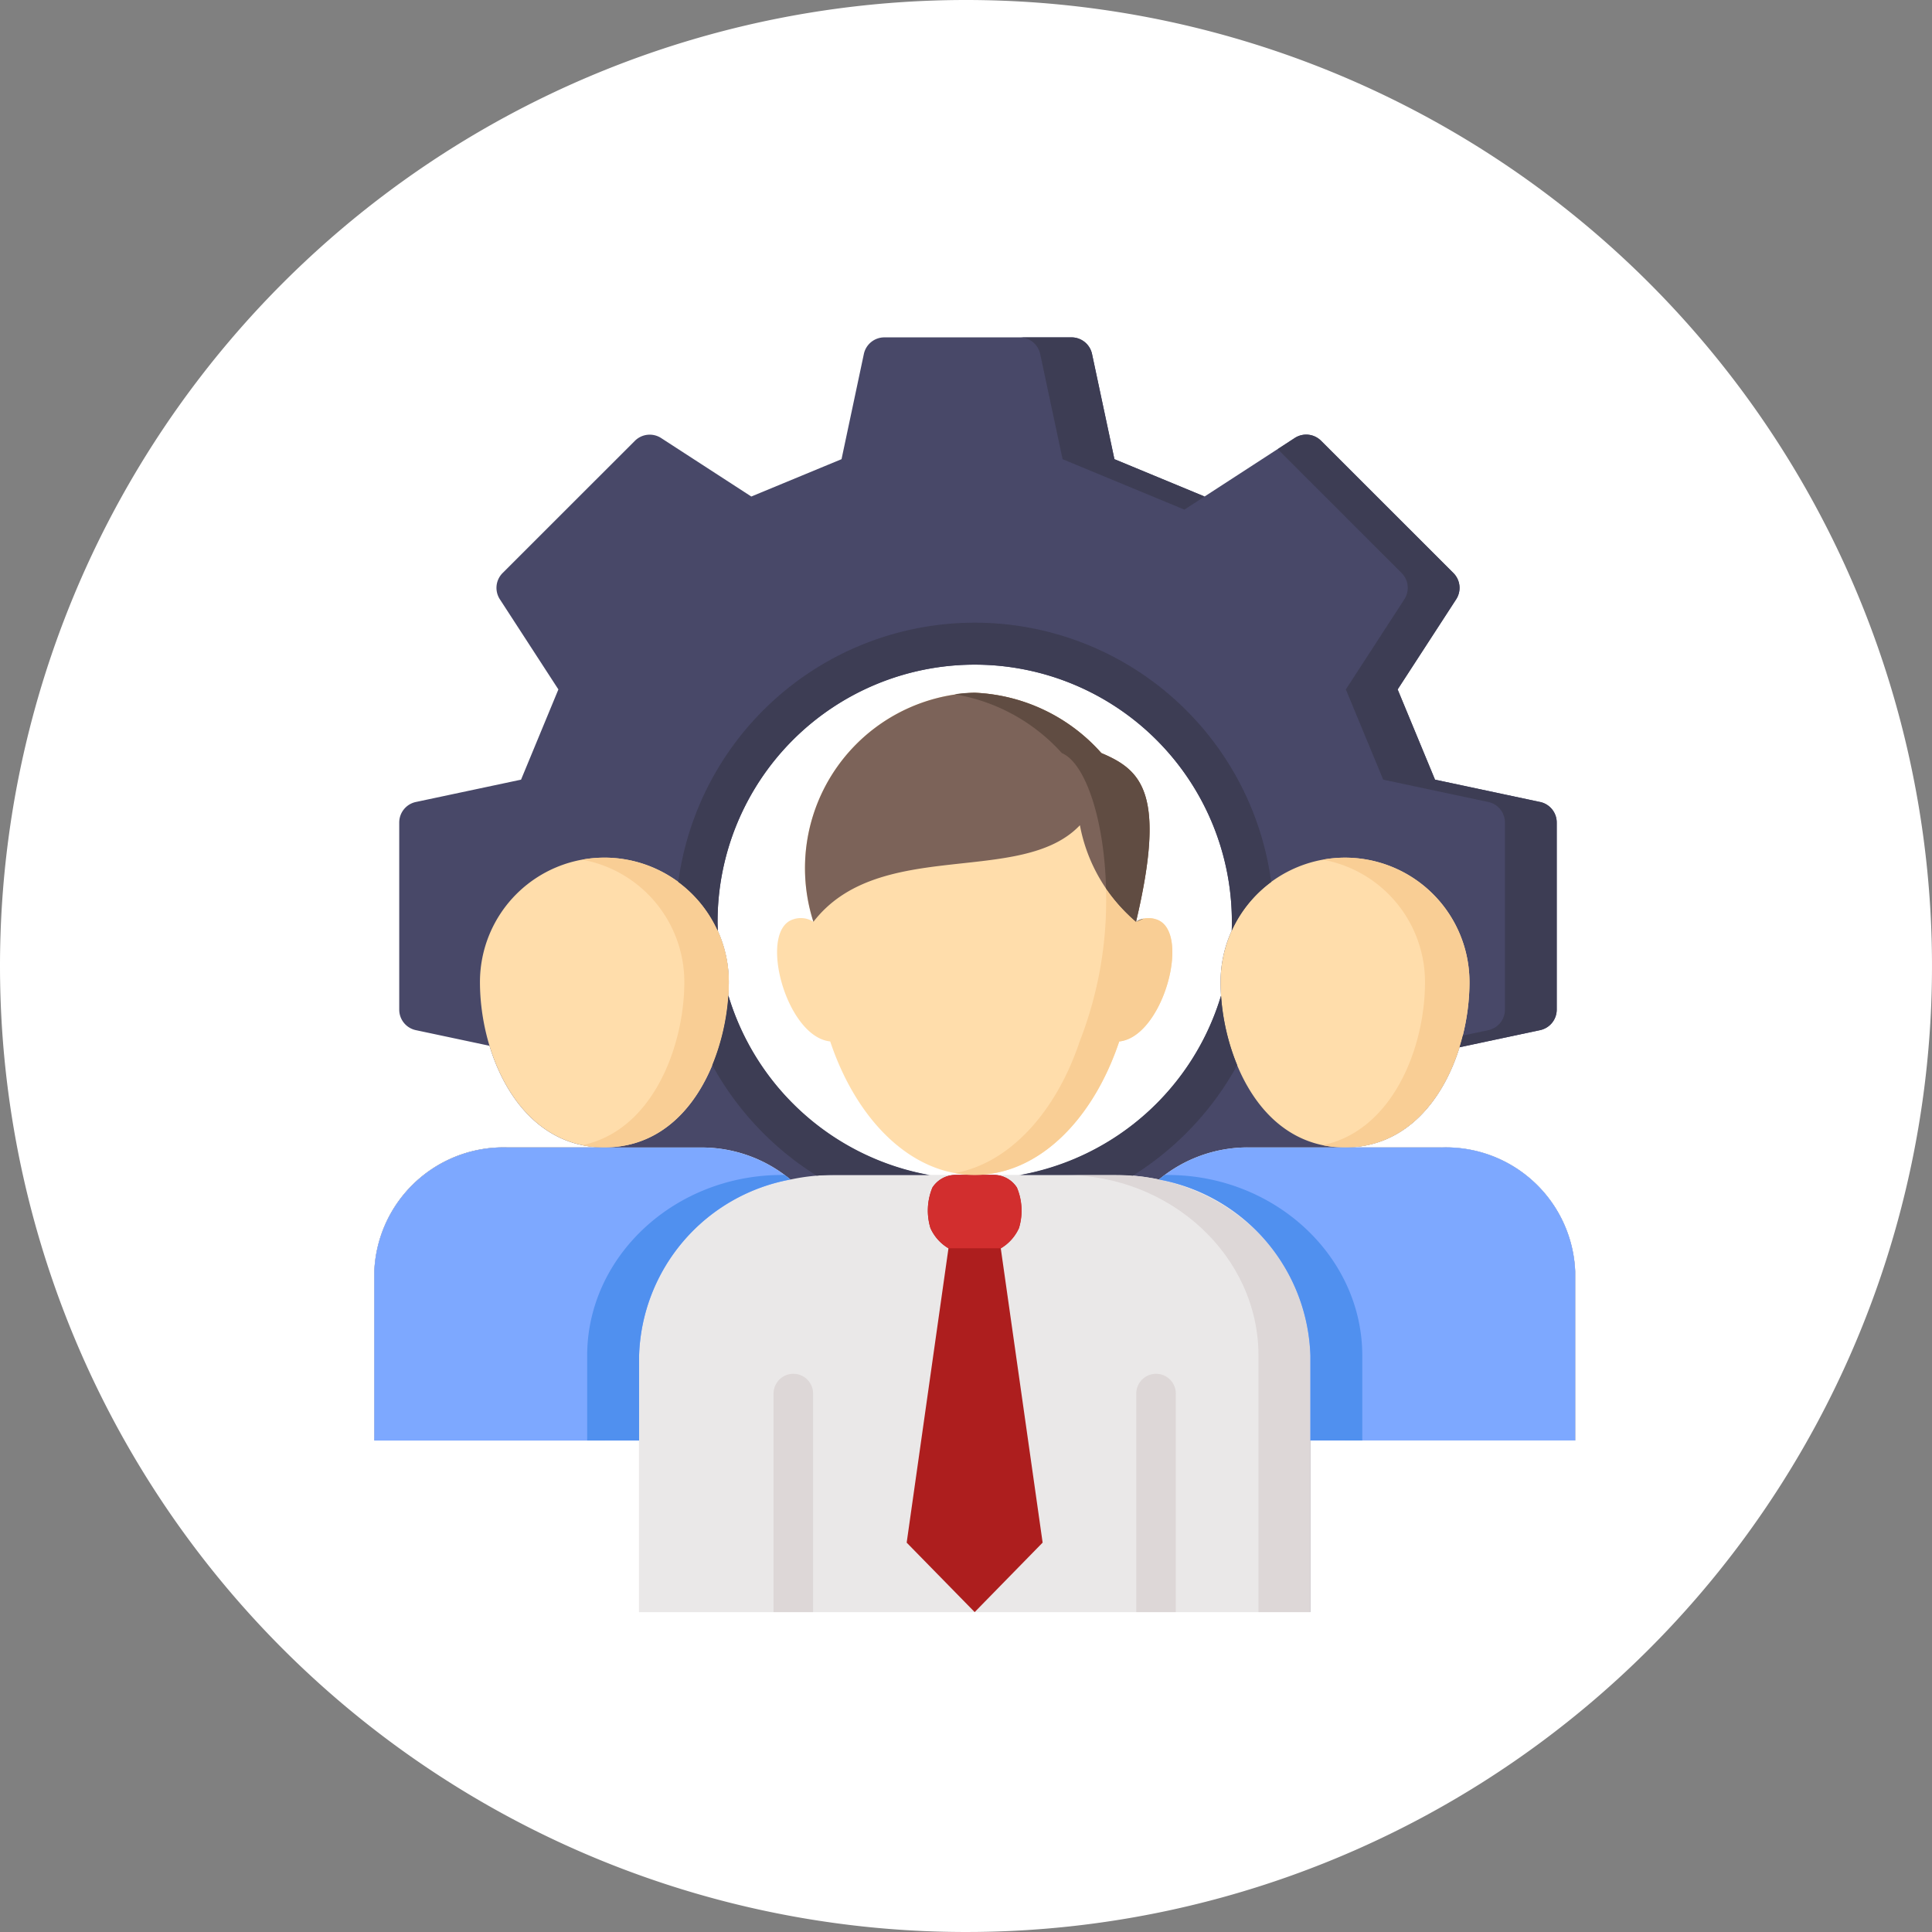 <svg xmlns="http://www.w3.org/2000/svg" width="90.184" height="90.184" viewBox="0 0 90.184 90.184">
  <rect x="0" y="0" width="90.184" height="90.184" fill="#808080" stroke="none"/>
  <g id="Group_1122693" data-name="Group 1122693" transform="translate(-758 -2681)">
    <g id="Group_1099868" data-name="Group 1099868" transform="translate(758 2681)">
      <g id="Group_1073526" data-name="Group 1073526" transform="translate(0 0)">
        <g id="Group_1072785" data-name="Group 1072785" transform="translate(0 0)">
          <path id="Path_608385" data-name="Path 608385" d="M45.092,0A45.092,45.092,0,1,1,0,45.092,45.092,45.092,0,0,1,45.092,0Z" transform="translate(0 0)" fill="none"/>
        </g>
        <g id="Group_1073383" data-name="Group 1073383" transform="translate(0 0)">
          <path id="Path_608385-2" data-name="Path 608385" d="M45.092,0A45.092,45.092,0,1,1,0,45.092,45.092,45.092,0,0,1,45.092,0Z" transform="translate(0 0)" fill="#fff"/>
        </g>
      </g>
    </g>
    <g id="Group_1099872" data-name="Group 1099872" transform="translate(355.863 -3345.469)">
      <rect id="Rectangle_401104" data-name="Rectangle 401104" width="59" height="59" transform="translate(418.137 6042.469)" fill="none"/>
      <g id="Group_1122642" data-name="Group 1122642" transform="translate(392.527 6029.217)">
        <path id="Path_957798" data-name="Path 957798" d="M76.906,50.813H72.4c2.818,0,4.567-2.187,5.34-4.675l3.76-.8a.979.979,0,0,0,.776-.958V35.646a.979.979,0,0,0-.776-.958l-4.906-1.042-1.744-4.212,2.732-4.208A.979.979,0,0,0,77.45,24l-6.178-6.174a.979.979,0,0,0-1.226-.129l-4.208,2.732L61.63,18.686l-1.045-4.91A.979.979,0,0,0,59.627,13H50.892a.979.979,0,0,0-.958.776l-1.042,4.91L44.68,20.429,40.472,17.7a.979.979,0,0,0-1.226.129L33.072,24a.979.979,0,0,0-.129,1.226l2.732,4.208-1.743,4.212-4.91,1.042a.979.979,0,0,0-.776.958v8.735a.979.979,0,0,0,.776.958l3.437.729c.762,2.517,2.516,4.744,5.363,4.744H33.309A6.036,6.036,0,0,0,27.082,56.6v7.894h12.36V72.5H70.777V64.491h12.36V56.6a6.037,6.037,0,0,0-6.231-5.784Zm-9.8-10.12a5.781,5.781,0,0,0-.52,2.4c0,.208.008.421.022.637a12,12,0,0,1-23-.009c.014-.214.021-.424.021-.628a5.785,5.785,0,0,0-.517-2.395c0-.139-.008-.278-.008-.418a12,12,0,0,1,24.008,0C67.113,40.42,67.11,40.557,67.106,40.693Z" transform="translate(0 0)" fill="#484868"/>
        <path id="Path_957799" data-name="Path 957799" d="M83.137,327.625a6.037,6.037,0,0,0-6.231-5.784H67.883a6.484,6.484,0,0,0-4.168,1.494l0,.005a9.7,9.7,0,0,0-2.023-.215H48.526a9.679,9.679,0,0,0-2.013.213l-.008,0a6.484,6.484,0,0,0-4.168-1.494H33.309a6.036,6.036,0,0,0-6.227,5.784v7.894h12.36v8.012H70.777v-8.012h12.36Z" transform="translate(0 -271.028)" fill="#eae8e8"/>
        <path id="Path_957800" data-name="Path 957800" d="M292.386,332.333h-2.422c5,0,9.087,3.793,9.087,8.435v11.971h2.422V340.768C301.473,336.126,297.383,332.333,292.386,332.333Z" transform="translate(-230.696 -280.236)" fill="#ddd7d7"/>
        <path id="Path_957801" data-name="Path 957801" d="M181.154,419.256v-10.2a.923.923,0,1,0-1.846,0v10.2Z" transform="translate(-133.589 -346.753)" fill="#ddd7d7"/>
        <path id="Path_957802" data-name="Path 957802" d="M319.435,419.256v-10.2a.923.923,0,1,0-1.846,0v10.2Z" transform="translate(-254.939 -346.753)" fill="#ddd7d7"/>
        <path id="Path_957803" data-name="Path 957803" d="M355.541,211.365a5.809,5.809,0,0,1,5.807,5.808c0,3.4-1.849,7.718-5.808,7.718-4.084,0-5.811-4.51-5.811-7.718A5.81,5.81,0,0,1,355.541,211.365Z" transform="translate(-283.144 -174.078)" fill="#ffddab"/>
        <path id="Path_957804" data-name="Path 957804" d="M73.176,211.363a5.807,5.807,0,0,0-5.808,5.809c0,3.4,1.846,7.717,5.808,7.717,4.084,0,5.808-4.51,5.808-7.718a5.807,5.807,0,0,0-5.809-5.808Z" transform="translate(-35.354 -174.077)" fill="#ffddab"/>
        <path id="Path_957805" data-name="Path 957805" d="M389.726,211.365a5.842,5.842,0,0,0-1.039.094,5.81,5.81,0,0,1,4.77,5.713c0,3.093-1.527,6.935-4.774,7.613a5.1,5.1,0,0,0,1.042.105c3.959,0,5.808-4.314,5.808-7.718A5.809,5.809,0,0,0,389.726,211.365Z" transform="translate(-317.329 -174.078)" fill="#f9ce95"/>
        <path id="Path_957806" data-name="Path 957806" d="M107.365,211.365a5.834,5.834,0,0,0-1.038.094,5.808,5.808,0,0,1,4.77,5.713c0,2.921-1.429,6.919-4.766,7.613a5.057,5.057,0,0,0,1.034.105c4.084,0,5.808-4.51,5.808-7.718a5.807,5.807,0,0,0-5.809-5.808Z" transform="translate(-69.543 -174.078)" fill="#f9ce95"/>
        <path id="Path_957807" data-name="Path 957807" d="M233.232,352.737l-3.174-3.242,1.951-13.74a2.084,2.084,0,0,1-.842-.943,2.812,2.812,0,0,1,.091-1.89,1.291,1.291,0,0,1,1.1-.592H234.1a1.282,1.282,0,0,1,1.1.592,2.793,2.793,0,0,1,.095,1.89,2.11,2.11,0,0,1-.845.943l1.954,13.739Z" transform="translate(-178.125 -280.234)" fill="#ad1e1e"/>
        <path id="Path_957808" data-name="Path 957808" d="M189.87,171c2.955,0,5.511-2.539,6.748-6.231,2.066-.213,3.391-5.183,1.721-5.7a1.088,1.088,0,0,0-.94.115c1.423-6.007.26-7.082-1.616-7.877a8.369,8.369,0,0,0-5.913-2.816,8.192,8.192,0,0,0-7.529,10.693,1.085,1.085,0,0,0-.94-.115c-1.667.517-.345,5.487,1.724,5.7,1.234,3.692,3.793,6.231,6.744,6.231Z" transform="translate(-134.762 -118.904)" fill="#ffddab"/>
        <path id="Path_957809" data-name="Path 957809" d="M339.462,321.841h-9.023a6.484,6.484,0,0,0-4.168,1.494l0,.005a8.63,8.63,0,0,1,7.064,8.22v3.959h12.36v-7.893a6.037,6.037,0,0,0-6.231-5.784Z" transform="translate(-262.555 -271.028)" fill="#7da8ff"/>
        <path id="Path_957810" data-name="Path 957810" d="M39.442,331.564a8.631,8.631,0,0,1,7.07-8.222l-.008,0a6.484,6.484,0,0,0-4.168-1.494H33.309a6.036,6.036,0,0,0-6.227,5.784v7.894h12.36Z" transform="translate(0 -271.031)" fill="#7da8ff"/>
        <path id="Path_957811" data-name="Path 957811" d="M110.667,344.726v-3.959a8.631,8.631,0,0,1,7.07-8.222l-.008,0c-.086-.072-.176-.142-.266-.21h-.135c-5,0-9.084,3.8-9.084,8.435v3.959Z" transform="translate(-71.225 -280.236)" fill="#5090ef"/>
        <path id="Path_957812" data-name="Path 957812" d="M333.29,344.726v-3.959a8.631,8.631,0,0,0-7.07-8.222l.008,0c.086-.072.176-.142.266-.21h.135c5,0,9.084,3.8,9.084,8.435v3.959Z" transform="translate(-262.513 -280.236)" fill="#5090ef"/>
        <path id="Path_957813" data-name="Path 957813" d="M242.382,334.812a2.793,2.793,0,0,0-.095-1.89,1.283,1.283,0,0,0-1.1-.592H239.44a1.291,1.291,0,0,0-1.1.592,2.812,2.812,0,0,0-.091,1.89,2.084,2.084,0,0,0,.842.943h2.448A2.111,2.111,0,0,0,242.382,334.812Z" transform="translate(-185.205 -280.234)" fill="#d22e2e"/>
        <path id="Path_957814" data-name="Path 957814" d="M204.989,151.309a8.369,8.369,0,0,0-5.913-2.816,8.192,8.192,0,0,0-7.529,10.693c3.063-3.972,9.71-1.63,12.44-4.509a7.79,7.79,0,0,0,2.618,4.509C208.027,153.178,206.865,152.1,204.989,151.309Z" transform="translate(-143.968 -118.904)" fill="#7c6359"/>
        <path id="Path_957815" data-name="Path 957815" d="M257.844,224.576a1.187,1.187,0,0,0-.58-.035c-.117.054-.237.105-.36.15a8.172,8.172,0,0,1-1.4-1.554,18.063,18.063,0,0,1-1.228,7.139c-1.106,3.3-3.267,5.679-5.825,6.145a5.126,5.126,0,0,0,.922.086c2.955,0,5.51-2.539,6.748-6.231C258.189,230.063,259.515,225.093,257.844,224.576Z" transform="translate(-194.268 -184.409)" fill="#f9ce95"/>
        <path id="Path_957816" data-name="Path 957816" d="M317.478,234.753c.123-.045.243-.1.36-.15A.952.952,0,0,0,317.478,234.753Z" transform="translate(-254.842 -194.471)" fill="#604c42"/>
        <path id="Path_957817" data-name="Path 957817" d="M255.229,151.309a8.369,8.369,0,0,0-5.913-2.816,6.319,6.319,0,0,0-.931.072,8.635,8.635,0,0,1,5,2.744c1.1.466,1.983,3.1,2.063,6.323a8.173,8.173,0,0,0,1.4,1.554c1.423-6.008.26-7.083-1.616-7.877Z" transform="translate(-194.209 -118.904)" fill="#604c42"/>
        <g id="Group_1122641" data-name="Group 1122641" transform="translate(41.271 13)">
          <path id="Path_957818" data-name="Path 957818" d="M274.092,13.776l1.045,4.91,5.686,2.355.943-.612-4.209-1.743-1.045-4.91a.98.98,0,0,0-.958-.775h-2.42a.98.98,0,0,1,.958.776Z" transform="translate(-257.198 -13)" fill="#3d3d54"/>
          <path id="Path_957819" data-name="Path 957819" d="M383.7,67.224,378.8,66.182l-1.744-4.212,2.732-4.208a.979.979,0,0,0-.129-1.226l-6.177-6.174a.98.98,0,0,0-1.226-.129l-.8.521,5.785,5.782a.98.98,0,0,1,.129,1.226l-2.732,4.208,1.744,4.212,4.906,1.042a.979.979,0,0,1,.776.958v8.735a.979.979,0,0,1-.776.958l-1.187.252c-.047.186-.1.371-.155.554l0-.008,3.76-.8a.98.98,0,0,0,.776-.958V68.182a.979.979,0,0,0-.776-.958Z" transform="translate(-343.476 -45.536)" fill="#3d3d54"/>
          <path id="Path_957820" data-name="Path 957820" d="M168.814,135.746c0,.139,0,.277-.009.415a5.83,5.83,0,0,1,1.844-2.276,13.963,13.963,0,0,0-27.677,0,5.826,5.826,0,0,1,1.844,2.282c0-.14-.01-.28-.01-.421a12,12,0,0,1,24.008,0Z" transform="translate(-142.971 -108.464)" fill="#3d3d54"/>
          <path id="Path_957821" data-name="Path 957821" d="M156.69,263.89a10.454,10.454,0,0,1-.751,3.254,14.068,14.068,0,0,0,4.873,5.159c.262-.022.526-.033.795-.033h4.458A12.042,12.042,0,0,1,156.69,263.89Z" transform="translate(-154.351 -233.172)" fill="#3d3d54"/>
          <path id="Path_957822" data-name="Path 957822" d="M282.735,263.961a12.042,12.042,0,0,1-9.372,8.371h4.455q.4,0,.8.034a14.069,14.069,0,0,0,4.872-5.157A10.439,10.439,0,0,1,282.735,263.961Z" transform="translate(-257.399 -233.235)" fill="#3d3d54"/>
        </g>
      </g>
    </g>
  </g>
</svg>
